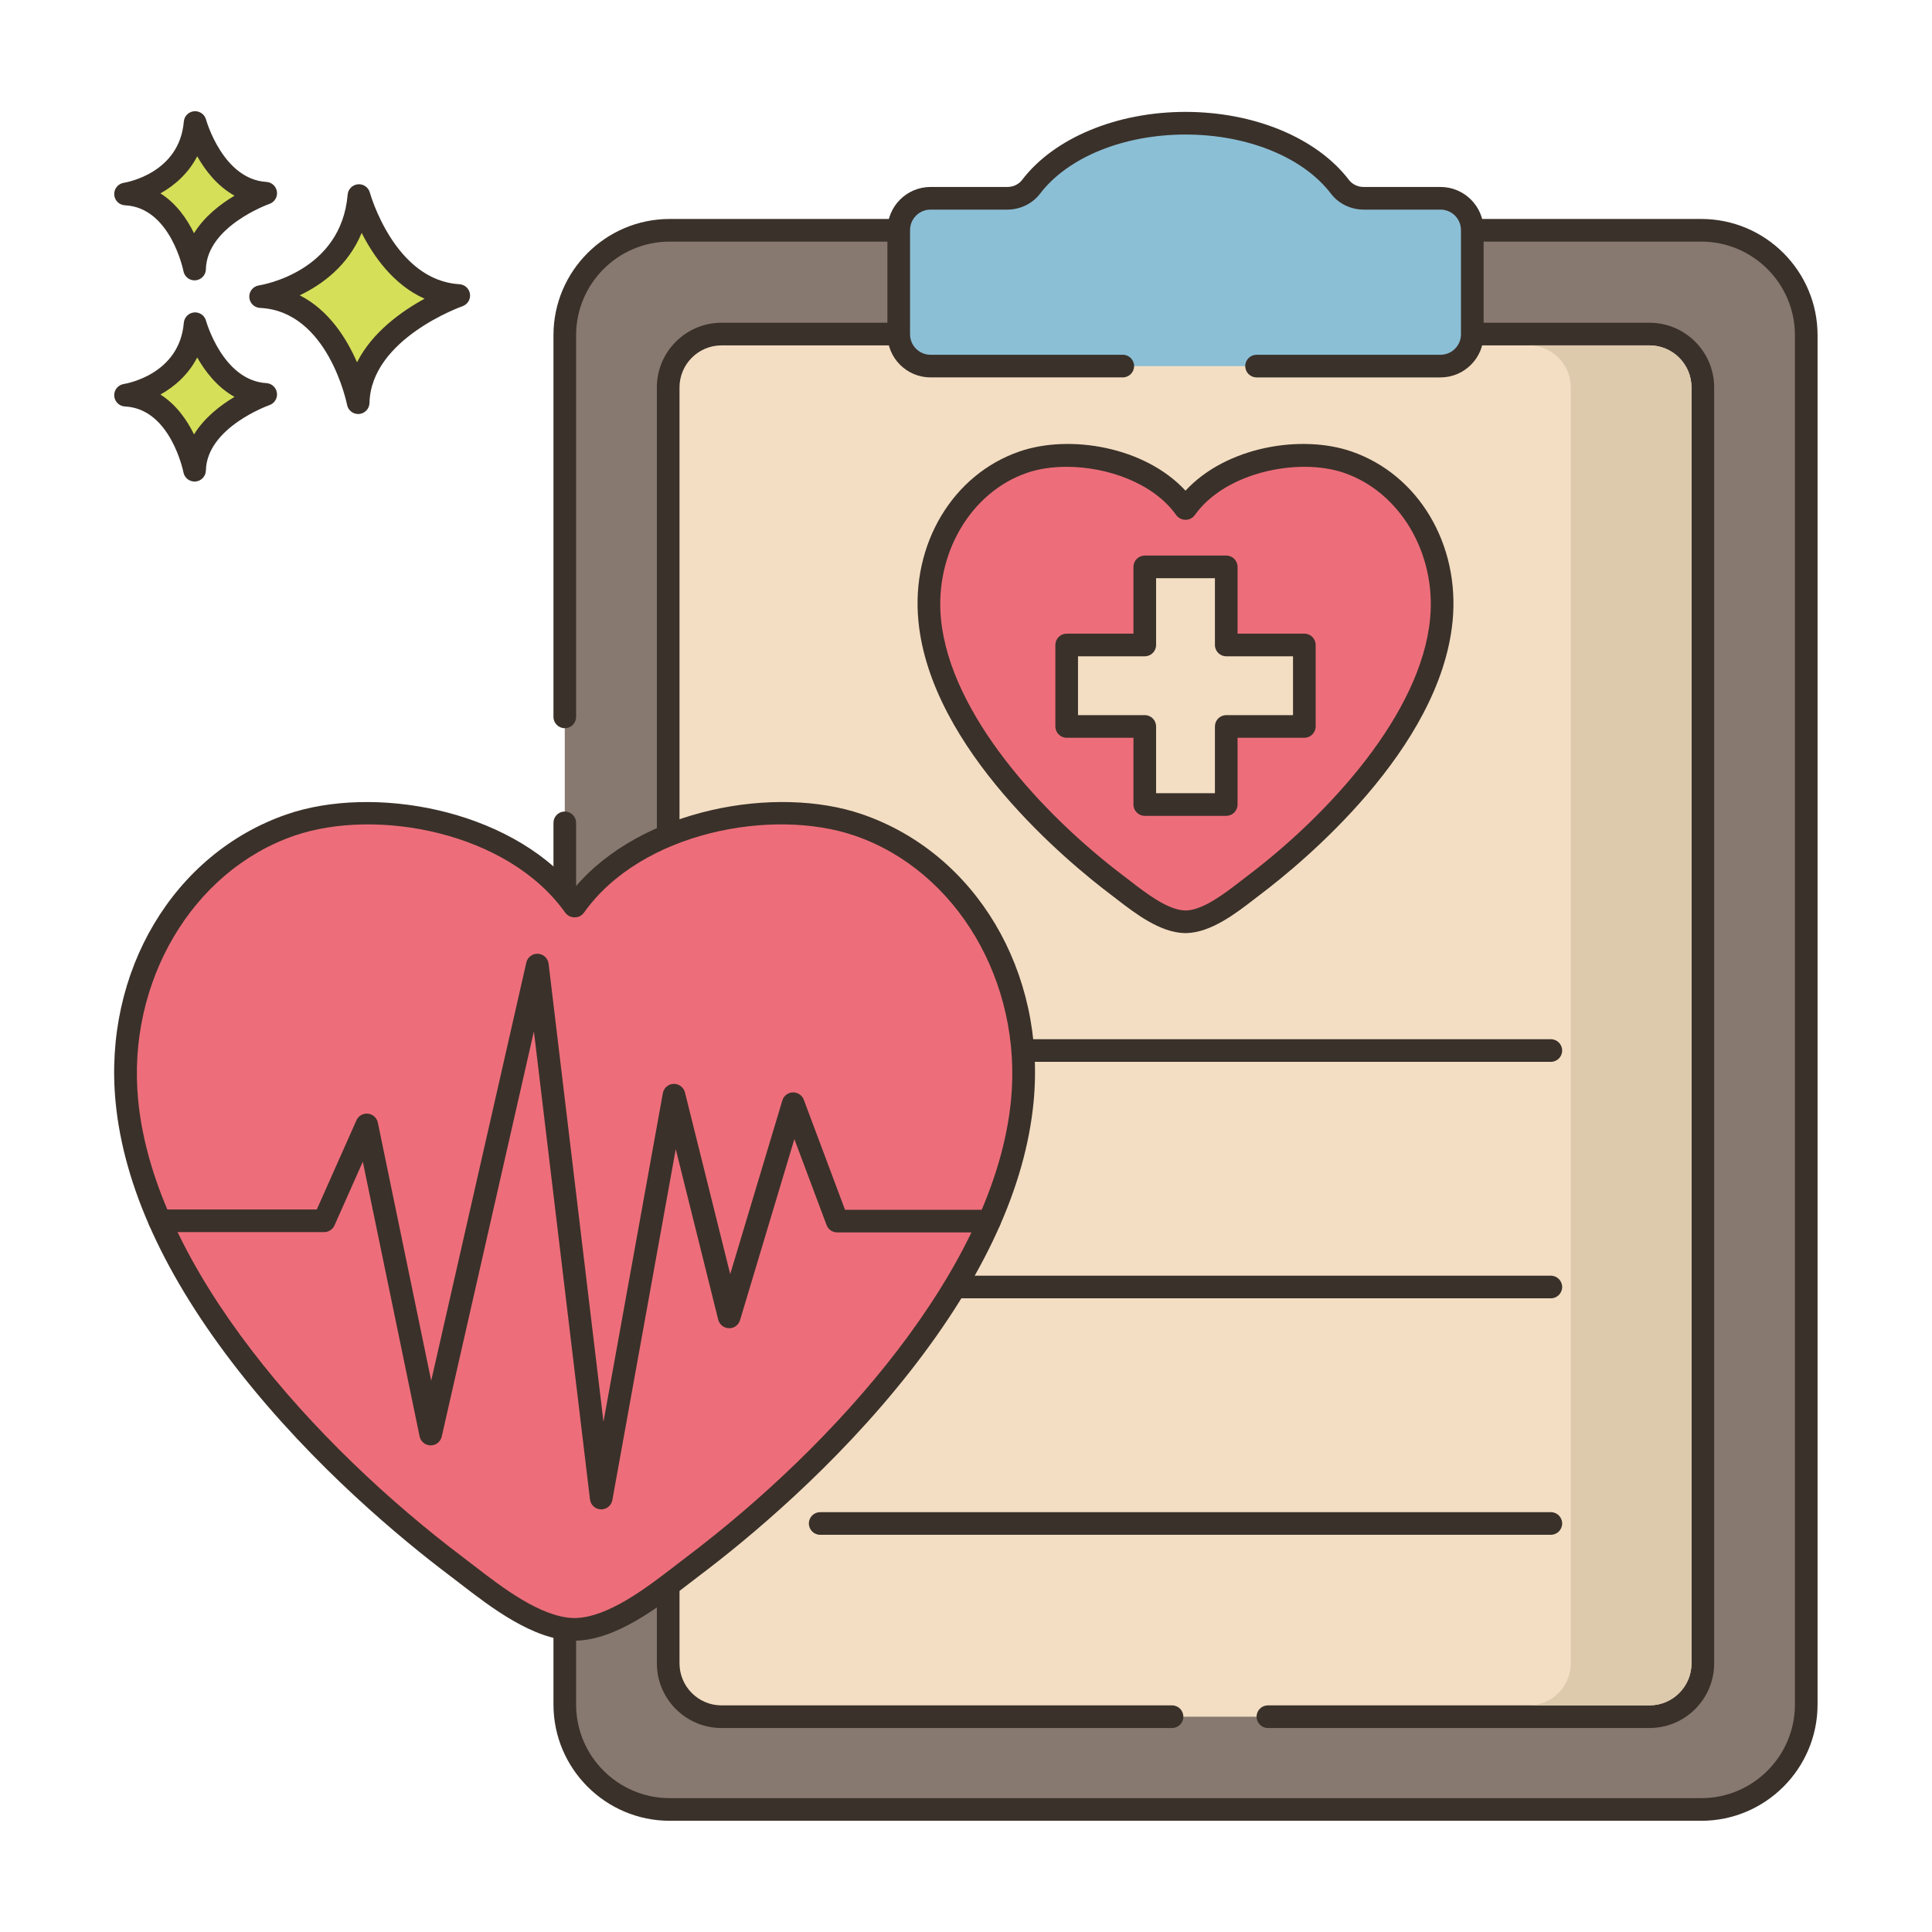 <svg id="Layer_1" height="512" viewBox="0 0 256 256" width="512" xmlns="http://www.w3.org/2000/svg"><g><path d="m74.836 109.032v116.824c0 7.681 6.227 13.908 13.908 13.908h136.684c7.681 0 13.908-6.227 13.908-13.908v-181.433c0-7.681-6.227-13.908-13.908-13.908h-136.683c-7.681 0-13.908 6.227-13.908 13.908v50.569 14.04z" fill="#87796f"/><path d="m225.428 241.264h-136.683c-8.496 0-15.408-6.912-15.408-15.408v-116.824c0-.829.671-1.5 1.5-1.5s1.5.671 1.5 1.5v116.824c0 6.842 5.566 12.408 12.408 12.408h136.684c6.842 0 12.408-5.566 12.408-12.408v-181.434c0-6.842-5.566-12.408-12.408-12.408h-136.684c-6.842 0-12.408 5.566-12.408 12.408v50.569c0 .829-.671 1.5-1.5 1.5s-1.5-.671-1.5-1.5v-50.569c0-8.496 6.912-15.408 15.408-15.408h136.684c8.496 0 15.408 6.912 15.408 15.408v181.434c-.001 8.496-6.913 15.408-15.409 15.408z" fill="#3a312a"/><path d="m168.003 227.47h50.564c3.904 0 7.068-3.164 7.068-7.068v-169.07c0-3.903-3.164-7.068-7.068-7.068h-122.961c-3.904 0-7.068 3.164-7.068 7.068v169.07c0 3.904 3.164 7.068 7.068 7.068h59.694z" fill="#f3dec3"/><path d="m218.567 228.97h-50.563c-.829 0-1.5-.671-1.5-1.5s.671-1.5 1.5-1.5h50.563c3.07 0 5.568-2.497 5.568-5.568v-169.069c0-3.07-2.498-5.568-5.568-5.568h-122.961c-3.07 0-5.568 2.498-5.568 5.568v169.07c0 3.07 2.497 5.568 5.568 5.568h59.694c.829 0 1.5.671 1.5 1.5s-.671 1.5-1.5 1.5h-59.694c-4.724 0-8.568-3.844-8.568-8.568v-169.07c0-4.724 3.844-8.568 8.568-8.568h122.961c4.724 0 8.568 3.844 8.568 8.568v169.07c0 4.723-3.844 8.567-8.568 8.567z" fill="#3a312a"/><path d="m166.501 48.509h24.375c2.325 0 4.21-1.885 4.21-4.21v-13.814c0-2.325-1.885-4.21-4.21-4.21h-10.179c-1.226 0-2.402-.545-3.145-1.52-3.814-5.004-11.544-8.428-20.465-8.428s-16.652 3.424-20.465 8.428c-.743.975-1.919 1.52-3.145 1.52h-10.179c-2.325 0-4.21 1.885-4.21 4.21v13.813c0 2.325 1.885 4.21 4.21 4.21h25.477 17.726z" fill="#8bbfd6"/><path d="m190.876 50.009h-24.375c-.829 0-1.5-.671-1.5-1.5s.671-1.5 1.5-1.5h24.375c1.495 0 2.71-1.216 2.71-2.71v-13.814c0-1.495-1.216-2.71-2.71-2.71h-10.179c-1.709 0-3.331-.789-4.338-2.111-3.685-4.835-11.069-7.837-19.273-7.837-8.203 0-15.588 3.003-19.272 7.837-1.007 1.322-2.629 2.111-4.338 2.111h-10.179c-1.495 0-2.71 1.216-2.71 2.71v13.813c0 1.494 1.216 2.71 2.71 2.71h25.477c.829 0 1.5.671 1.5 1.5s-.671 1.5-1.5 1.5h-25.477c-3.149 0-5.71-2.562-5.71-5.71v-13.813c0-3.149 2.562-5.71 5.71-5.71h10.179c.779 0 1.509-.347 1.953-.929 4.24-5.563 12.539-9.019 21.658-9.019s17.419 3.456 21.658 9.019c.444.582 1.173.929 1.952.929h10.179c3.149 0 5.71 2.561 5.71 5.71v13.813c0 3.149-2.561 5.711-5.71 5.711z" fill="#3a312a"/><path d="m218.571 45.766h-16c3.07 0 5.56 2.5 5.56 5.57v169.07c0 3.07-2.49 5.56-5.56 5.56h16c3.07 0 5.56-2.49 5.56-5.56v-169.07c0-3.07-2.49-5.57-5.56-5.57z" fill="#ddc9ac"/><g fill="#3a312a"><path d="m205.495 140.701h-96.817c-.829 0-1.5-.671-1.5-1.5s.671-1.5 1.5-1.5h96.817c.829 0 1.5.671 1.5 1.5s-.671 1.5-1.5 1.5z"/><path d="m205.495 172.035h-96.817c-.829 0-1.5-.671-1.5-1.5s.671-1.5 1.5-1.5h96.817c.829 0 1.5.671 1.5 1.5s-.671 1.5-1.5 1.5z"/><path d="m205.495 203.369h-96.817c-.829 0-1.5-.671-1.5-1.5s.671-1.5 1.5-1.5h96.817c.829 0 1.5.671 1.5 1.5 0 .828-.671 1.5-1.5 1.5z"/></g><path clip-rule="evenodd" d="m178.589 61.239c-6.789-2.339-17.081-.086-21.491 6.14-.003.002-.024-.004-.031-.009-4.414-6.219-14.698-8.469-21.484-6.13-8.642 2.978-13.248 12.091-12.397 20.904 1.331 13.784 14.706 27.501 24.903 35.201 2.327 1.757 5.792 4.732 8.929 4.798h.135c3.137-.066 6.602-3.041 8.929-4.798 10.197-7.7 23.572-21.417 24.903-35.201.852-8.814-3.754-17.927-12.396-20.905z" fill="#ed6e7a" fill-rule="evenodd"/><path d="m157.086 123.643c-.033 0-.067-.001-.1-.002v.001c-3.276-.069-6.575-2.615-8.983-4.474-.286-.22-.559-.431-.818-.627-5.564-4.202-23.849-19.234-25.492-36.254-.981-10.171 4.529-19.41 13.401-22.466 6.632-2.286 16.581-.657 21.991 5.197 5.409-5.854 15.355-7.485 21.992-5.197 8.872 3.057 14.383 12.295 13.401 22.466-1.644 17.02-19.928 32.052-25.493 36.254-.259.196-.533.407-.819.628-2.408 1.858-5.706 4.403-8.981 4.472v-.001c-.032.002-.065.003-.099.003zm.059-1.5h.01zm-15.812-60.288c-1.896 0-3.703.266-5.26.802-7.436 2.562-12.227 10.697-11.393 19.342 1.212 12.557 13.355 25.873 24.314 34.148.267.202.549.419.843.646 2.079 1.604 4.925 3.801 7.214 3.85.025.001.048.001.072 0 2.288-.049 5.134-2.245 7.212-3.848.295-.228.577-.445.845-.647 10.959-8.275 23.102-21.591 24.314-34.148.834-8.646-3.957-16.78-11.393-19.342-6.003-2.068-15.737-.118-19.779 5.589-.097.137-.216.256-.352.354-.541.387-1.305.361-1.829-.05-.113-.089-.213-.194-.296-.312-2.996-4.221-9.107-6.384-14.512-6.384z" fill="#3a312a"/><path d="m172.831 85.462h-10.346v-10.347h-10.797v10.347h-10.346v10.796h10.346v10.347h10.797v-10.347h10.346z" fill="#f3dec3"/><path d="m162.484 108.104h-10.796c-.829 0-1.5-.671-1.5-1.5v-8.846h-8.846c-.829 0-1.5-.671-1.5-1.5v-10.796c0-.829.671-1.5 1.5-1.5h8.846v-8.847c0-.829.671-1.5 1.5-1.5h10.796c.829 0 1.5.671 1.5 1.5v8.847h8.847c.829 0 1.5.671 1.5 1.5v10.796c0 .829-.671 1.5-1.5 1.5h-8.847v8.846c0 .829-.671 1.5-1.5 1.5zm-9.296-3h7.796v-8.846c0-.829.671-1.5 1.5-1.5h8.847v-7.796h-8.847c-.829 0-1.5-.671-1.5-1.5v-8.847h-7.796v8.847c0 .829-.671 1.5-1.5 1.5h-8.846v7.796h8.846c.829 0 1.5.671 1.5 1.5z" fill="#3a312a"/><path d="m47.562 25.913s3.41 12.659 13.229 13.246c0 0-13.107 4.525-13.328 14.202 0 0-2.58-13.572-12.932-14.059 0 0 12.057-1.826 13.031-13.389z" fill="#d6df58"/><path d="m47.461 54.86c-.713 0-1.335-.506-1.472-1.217-.024-.124-2.496-12.417-11.529-12.842-.771-.037-1.388-.651-1.428-1.421-.04-.771.511-1.445 1.273-1.561.441-.069 10.901-1.817 11.761-12.033.061-.725.634-1.301 1.359-1.367.723-.07 1.393.398 1.583 1.101.032.116 3.26 11.626 11.87 12.141.714.043 1.298.584 1.396 1.293.098.708-.319 1.388-.995 1.623-.121.042-12.125 4.31-12.319 12.819-.018.767-.61 1.396-1.375 1.459-.04.004-.082.005-.124.005zm-7.745-15.729c3.88 1.97 6.234 5.747 7.591 8.878 2.027-4.021 5.945-6.788 8.954-8.428-4.137-1.843-6.787-5.652-8.338-8.724-1.794 4.36-5.275 6.87-8.207 8.274z" fill="#3a312a"/><path d="m25.852 42.893s2.412 8.954 9.357 9.37c0 0-9.271 3.201-9.427 10.045 0 0-1.825-9.6-9.147-9.944 0 0 8.528-1.292 9.217-9.471z" fill="#d6df58"/><path d="m25.78 63.808c-.713 0-1.337-.507-1.472-1.22-.016-.082-1.705-8.442-7.744-8.726-.771-.037-1.388-.651-1.428-1.421-.039-.771.511-1.445 1.274-1.56.296-.047 7.368-1.243 7.947-8.114.061-.726.635-1.303 1.36-1.368.733-.061 1.392.399 1.582 1.102.021.079 2.229 7.919 7.999 8.265.715.043 1.299.585 1.396 1.294.098.709-.32 1.388-.997 1.622-.081.028-8.287 2.953-8.417 8.662-.017.767-.611 1.397-1.376 1.461-.04.002-.082.003-.124.003zm-4.521-11.528c2.108 1.333 3.525 3.395 4.45 5.281 1.376-2.233 3.517-3.873 5.368-4.974-2.289-1.269-3.887-3.351-4.945-5.225-1.174 2.288-3.016 3.877-4.873 4.918z" fill="#3a312a"/><path d="m25.852 16.236s2.412 8.954 9.357 9.37c0 0-9.271 3.201-9.427 10.045 0 0-1.825-9.6-9.147-9.944 0-.001 8.528-1.292 9.217-9.471z" fill="#d6df58"/><path d="m25.781 37.15c-.714 0-1.337-.507-1.473-1.22-.016-.082-1.705-8.442-7.744-8.726-.771-.037-1.388-.651-1.428-1.421-.039-.771.511-1.445 1.274-1.561.296-.047 7.368-1.244 7.947-8.114.061-.726.635-1.303 1.36-1.368.728-.059 1.392.4 1.583 1.102.038.136 2.25 7.92 7.998 8.263.715.043 1.299.584 1.396 1.293.098.709-.32 1.388-.997 1.622-.081.028-8.287 2.953-8.417 8.662-.017.767-.611 1.397-1.376 1.461-.04.006-.082.007-.123.007zm-4.522-11.527c2.109 1.333 3.525 3.395 4.45 5.281 1.376-2.233 3.517-3.873 5.368-4.974-2.289-1.27-3.887-3.351-4.945-5.225-1.174 2.287-3.016 3.876-4.873 4.918z" fill="#3a312a"/><path clip-rule="evenodd" d="m113.765 109.317c-11.882-4.094-29.893-.151-37.61 10.745-.006.004-.042-.007-.053-.017-7.724-10.883-25.722-14.82-37.597-10.728-15.124 5.211-23.184 21.159-21.695 36.583 2.329 24.122 25.735 48.127 43.58 61.601 4.072 3.076 10.137 8.281 15.626 8.397.004.001.233.001.237 0 5.489-.116 11.553-5.321 15.626-8.397 17.845-13.474 41.252-37.48 43.58-61.601 1.49-15.424-6.57-31.371-21.694-36.583z" fill="#ed6e7a" fill-rule="evenodd"/><path d="m76.135 217.399c-.051 0-.103-.001-.15-.002v.001c-5.363-.113-10.965-4.437-15.057-7.594-.503-.389-.985-.76-1.441-1.105-6.112-4.615-17.862-14.27-27.887-27.081-9.726-12.429-15.204-24.398-16.283-35.574-1.668-17.28 7.667-32.965 22.699-38.145 11.364-3.915 29.264-.786 38.118 9.74 8.854-10.527 26.753-13.658 38.12-9.74 15.033 5.18 24.368 20.865 22.699 38.145-1.079 11.176-6.557 23.145-16.283 35.574-10.024 12.811-21.774 22.466-27.886 27.081-.457.345-.939.717-1.443 1.106-4.091 3.157-9.693 7.48-15.055 7.593v-.001c-.048.001-.099.002-.151.002zm.111-1.5h.01zm-.204-1.5h.186c4.373-.096 9.521-4.068 13.279-6.969.513-.396 1.003-.774 1.468-1.125 19.369-14.626 40.835-38.212 42.991-60.549 1.51-15.642-7.191-30.37-20.69-35.021-10.902-3.756-28.327-.494-35.897 10.194-.106.15-.239.279-.392.381-.541.361-1.306.315-1.816-.088-.111-.088-.21-.192-.292-.308-7.576-10.674-24.992-13.932-35.885-10.179-13.499 4.651-22.2 19.379-20.69 35.021 2.156 22.337 23.622 45.923 42.991 60.548.465.351.955.729 1.467 1.124 3.759 2.902 8.906 6.875 13.28 6.971z" fill="#3a312a"/><path d="m79.665 200.001c-.015 0-.03 0-.045-.001-.742-.023-1.356-.584-1.445-1.321l-7.431-62.025-12.213 53.7c-.156.684-.763 1.167-1.463 1.167-.005 0-.01 0-.015 0-.706-.007-1.312-.505-1.454-1.196l-7.525-36.395-3.751 8.441c-.241.542-.778.891-1.371.891h-21.798c-.829 0-1.5-.671-1.5-1.5s.671-1.5 1.5-1.5h20.823l5.25-11.814c.264-.595.878-.954 1.531-.882.647.069 1.176.549 1.308 1.188l7.071 34.197 12.603-55.41c.162-.712.819-1.202 1.54-1.165.729.038 1.324.595 1.411 1.32l7.272 60.704 7.867-43.55c.125-.696.72-1.21 1.427-1.232.702-.011 1.333.45 1.504 1.137l5.994 24.074 6.908-23.015c.185-.617.743-1.046 1.386-1.068.627-.02 1.229.37 1.455.973l5.465 14.582h19.136c.829 0 1.5.671 1.5 1.5s-.671 1.5-1.5 1.5h-20.175c-.625 0-1.185-.388-1.405-.974l-4.268-11.388-7.2 23.988c-.194.648-.808 1.101-1.472 1.068-.675-.016-1.257-.481-1.42-1.137l-5.626-22.594-8.4 46.505c-.128.714-.751 1.232-1.474 1.232z" fill="#3a312a"/></g></svg>